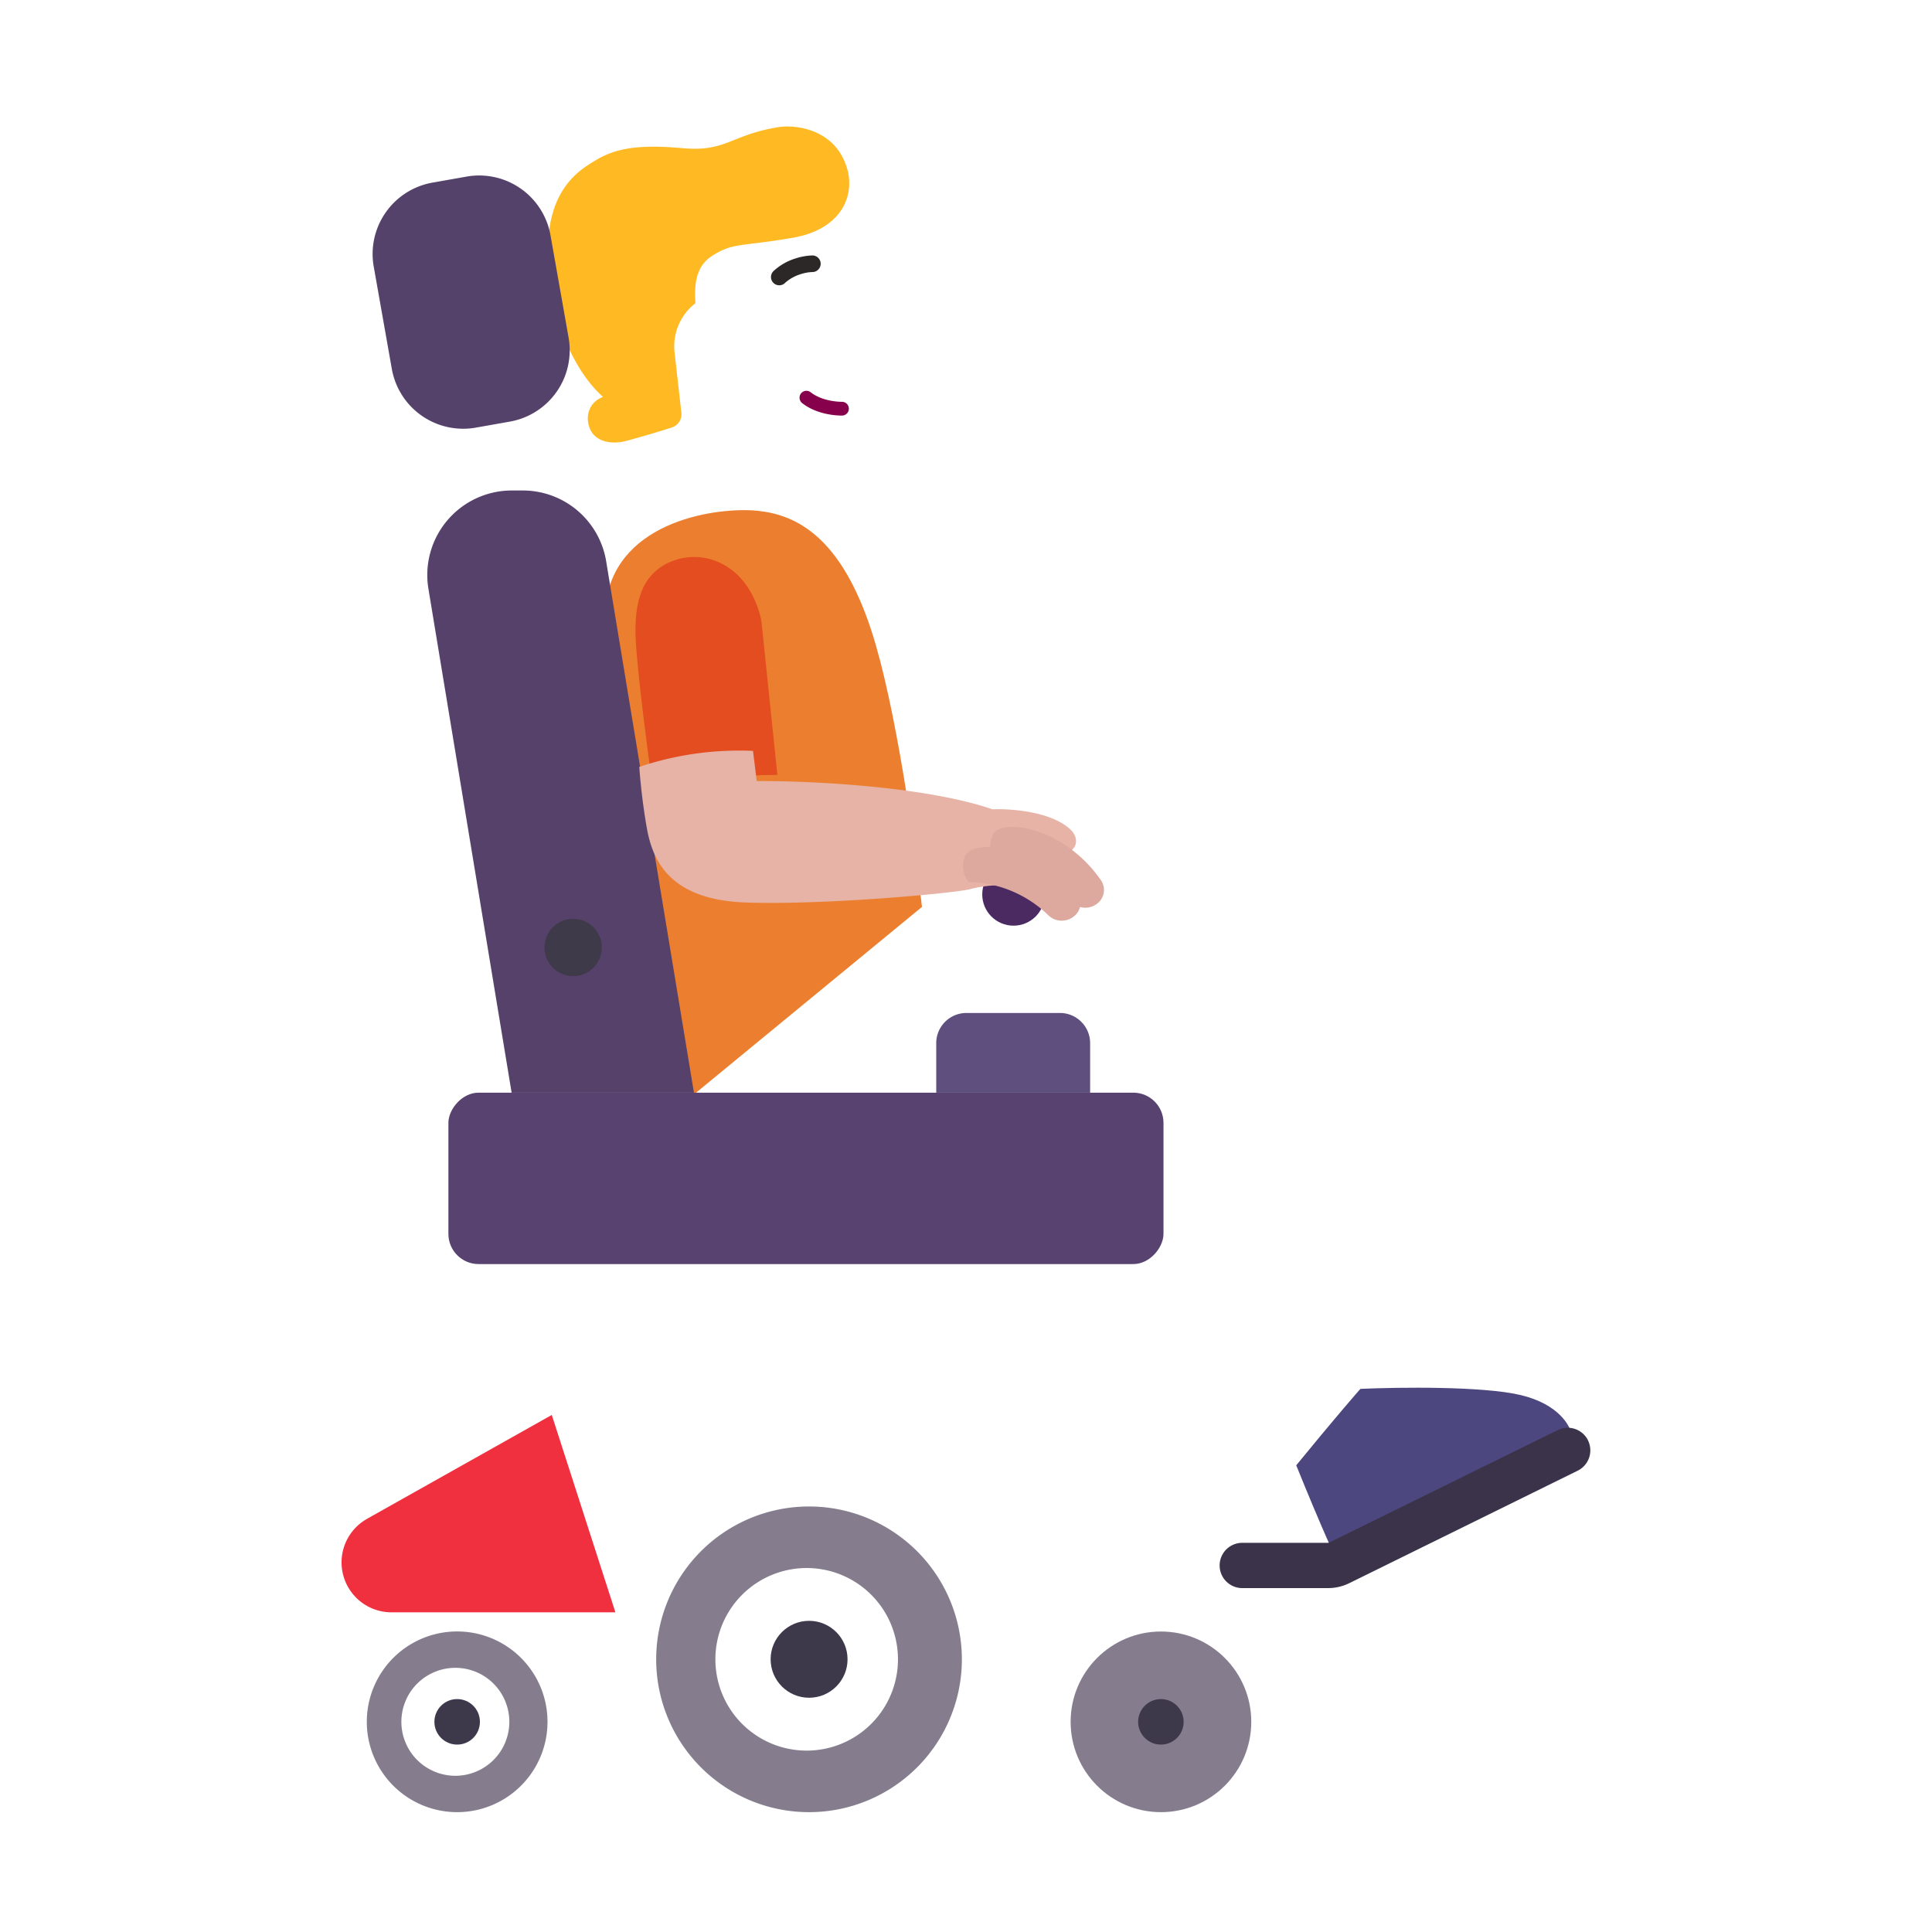 <svg xmlns="http://www.w3.org/2000/svg" width="3em" height="3em" viewBox="0 0 32 32"><g fill="none"><path fill="url(#)" d="M0 0h1.914v2.752H0z" transform="matrix(-1 0 0 1 12.877 6.959)"/><path fill="url(#)" d="M0 0h1.914v2.752H0z" transform="matrix(-1 0 0 1 12.877 6.959)"/><path fill="url(#)" d="M0 0h1.914v2.752H0z" transform="matrix(-1 0 0 1 12.877 6.959)"/><path fill="#EC7F2F" d="m15.27 15.022l-3.792 3.118l-1.44-8.172c.196-1.362 1.875-1.576 2.518-1.507c.642.068 1.37.437 1.875 1.978c.405 1.234.728 3.57.84 4.583"/><path fill="url(#)" d="m15.27 15.022l-3.792 3.118l-1.44-8.172c.196-1.362 1.875-1.576 2.518-1.507c.642.068 1.37.437 1.875 1.978c.405 1.234.728 3.57.84 4.583"/><path fill="url(#)" d="m15.27 15.022l-3.792 3.118l-1.44-8.172c.196-1.362 1.875-1.576 2.518-1.507c.642.068 1.37.437 1.875 1.978c.405 1.234.728 3.57.84 4.583"/><g filter="url(#)"><path fill="url(#)" d="m19.15 15.527l-3.914-.48l-4.53 3.426h8.582s1.636 4.634 2.75 7.144c1.096-.411 4-1.833 4-1.833c-.02-.163-.218-.526-.849-.677c-.63-.15-2.033-.131-2.655-.103c-.117-.825-.439-2.956-.788-4.882s-1.876-2.532-2.595-2.595"/><path fill="url(#)" d="m19.15 15.527l-3.914-.48l-4.53 3.426h8.582s1.636 4.634 2.75 7.144c1.096-.411 4-1.833 4-1.833c-.02-.163-.218-.526-.849-.677c-.63-.15-2.033-.131-2.655-.103c-.117-.825-.439-2.956-.788-4.882s-1.876-2.532-2.595-2.595"/><path fill="url(#)" d="m19.15 15.527l-3.914-.48l-4.53 3.426h8.582s1.636 4.634 2.75 7.144c1.096-.411 4-1.833 4-1.833c-.02-.163-.218-.526-.849-.677c-.63-.15-2.033-.131-2.655-.103c-.117-.825-.439-2.956-.788-4.882s-1.876-2.532-2.595-2.595"/><path fill="url(#)" d="m19.15 15.527l-3.914-.48l-4.53 3.426h8.582s1.636 4.634 2.75 7.144c1.096-.411 4-1.833 4-1.833c-.02-.163-.218-.526-.849-.677c-.63-.15-2.033-.131-2.655-.103c-.117-.825-.439-2.956-.788-4.882s-1.876-2.532-2.595-2.595"/></g><path fill="#4C477E" d="M21.47 24.271c.196.485.388.943.567 1.346c1.097-.411 4-1.833 4-1.833c-.02-.163-.217-.526-.848-.677c-.63-.15-2.033-.131-2.655-.103c0-.006-.48.55-1.065 1.267"/><path fill="url(#)" d="M21.47 24.271c.196.485.388.943.567 1.346c1.097-.411 4-1.833 4-1.833c-.02-.163-.217-.526-.848-.677c-.63-.15-2.033-.131-2.655-.103c0-.006-.48.55-1.065 1.267"/><path fill="url(#)" d="M21.47 24.271c.196.485.388.943.567 1.346c1.097-.411 4-1.833 4-1.833c-.02-.163-.217-.526-.848-.677c-.63-.15-2.033-.131-2.655-.103c0-.006-.48.55-1.065 1.267"/><path fill="url(#)" d="M21.47 24.271c.196.485.388.943.567 1.346c1.097-.411 4-1.833 4-1.833c-.02-.163-.217-.526-.848-.677c-.63-.15-2.033-.131-2.655-.103c0-.006-.48.55-1.065 1.267"/><path fill="url(#)" d="M0 0h.578v1.285H0z" transform="matrix(-1 0 0 1 17.076 15.124)"/><path fill="url(#)" d="M0 0h.471v1.492H0z" transform="matrix(-1 0 0 1 7.813 26.315)"/><path fill="url(#)" d="M0 0h.471v1.492H0z" transform="matrix(-1 0 0 1 19.464 26.315)"/><g filter="url(#)"><path fill="#3B3349" fill-rule="evenodd" d="M26.303 23.857a.375.375 0 0 0-.502-.17l-3.788 1.864l-.01.003h-1.427a.375.375 0 0 0 0 .75h1.426a.8.8 0 0 0 .343-.08l3.787-1.865a.375.375 0 0 0 .17-.502" clip-rule="evenodd"/><path fill="url(#)" fill-rule="evenodd" d="M26.303 23.857a.375.375 0 0 0-.502-.17l-3.788 1.864l-.01.003h-1.427a.375.375 0 0 0 0 .75h1.426a.8.8 0 0 0 .343-.08l3.787-1.865a.375.375 0 0 0 .17-.502" clip-rule="evenodd"/></g><g filter="url(#)"><path stroke="url(#)" stroke-linecap="round" stroke-width=".15" d="m25.842 24.023l-3.89 1.906h-1.227"/></g><circle cx=".794" cy=".794" r=".794" fill="url(#)" transform="matrix(-1 0 0 1 17.582 15.915)"/><circle cx=".794" cy=".794" r=".794" fill="url(#)" transform="matrix(-1 0 0 1 17.582 15.915)"/><circle cx=".794" cy=".794" r=".794" fill="url(#)" transform="matrix(-1 0 0 1 17.582 15.915)"/><circle cx=".518" cy=".518" r=".518" fill="#4A2A60" transform="matrix(-1 0 0 1 17.305 14.296)"/><circle cx=".518" cy=".518" r=".518" fill="url(#)" transform="matrix(-1 0 0 1 17.305 14.296)"/><circle cx=".518" cy=".518" r=".518" fill="url(#)" transform="matrix(-1 0 0 1 17.305 14.296)"/><g filter="url(#)"><path fill="url(#)" d="m20.72 25.156l-3.058-1.72l-.961 3.269h3.62a.827.827 0 0 0 .4-1.549"/><path fill="url(#)" d="m20.72 25.156l-3.058-1.72l-.961 3.269h3.62a.827.827 0 0 0 .4-1.549"/><path fill="url(#)" d="m20.72 25.156l-3.058-1.72l-.961 3.269h3.62a.827.827 0 0 0 .4-1.549"/></g><g filter="url(#)"><path fill="#F0303E" d="m6.08 25.156l3.059-1.72l1.054 3.269H6.48a.827.827 0 0 1-.399-1.549"/><path fill="url(#)" d="m6.08 25.156l3.059-1.72l1.054 3.269H6.48a.827.827 0 0 1-.399-1.549"/></g><path fill="#5E4F7F" d="M18.056 17.278a.5.5 0 0 0-.5-.5h-1.549a.5.5 0 0 0-.5.5v.82h2.549z"/><path fill="url(#)" d="M18.056 17.278a.5.5 0 0 0-.5-.5h-1.549a.5.5 0 0 0-.5.5v.82h2.549z"/><path fill="url(#)" d="M18.056 17.278a.5.5 0 0 0-.5-.5h-1.549a.5.5 0 0 0-.5.5v.82h2.549z"/><path fill="url(#)" d="M18.056 17.278a.5.5 0 0 0-.5-.5h-1.549a.5.5 0 0 0-.5.5v.82h2.549z"/><path fill="url(#)" d="M18.056 17.278a.5.5 0 0 0-.5-.5h-1.549a.5.5 0 0 0-.5.5v.82h2.549z"/><path fill="url(#)" d="M18.056 17.278a.5.5 0 0 0-.5-.5h-1.549a.5.5 0 0 0-.5.5v.82h2.549z"/><rect width=".619" height="2.008" fill="url(#)" rx=".31" transform="scale(-1 1)rotate(9.205 -45.303 -48.78)"/><rect width=".619" height="2.008" fill="url(#)" rx=".31" transform="scale(-1 1)rotate(9.205 -45.303 -48.78)"/><path fill="url(#)" d="M0 0h4.836v1.273H0z" transform="matrix(-1 0 0 1 15.818 20.749)"/><path fill="url(#)" d="M0 0h4.836v1.273H0z" transform="matrix(-1 0 0 1 15.818 20.749)"/><g filter="url(#)"><path fill="#55416A" d="M10.04 9.296a1.4 1.4 0 0 0-1.382-1.172h-.182a1.4 1.4 0 0 0-1.38 1.628l1.378 8.346h3.02z"/><path fill="url(#)" d="M10.04 9.296a1.4 1.4 0 0 0-1.382-1.172h-.182a1.4 1.4 0 0 0-1.38 1.628l1.378 8.346h3.02z"/><path fill="url(#)" d="M10.04 9.296a1.4 1.4 0 0 0-1.382-1.172h-.182a1.4 1.4 0 0 0-1.38 1.628l1.378 8.346h3.02z"/></g><path fill="url(#)" d="M10.04 9.296a1.4 1.4 0 0 0-1.382-1.172h-.182a1.4 1.4 0 0 0-1.38 1.628l1.378 8.346h3.02z"/><g filter="url(#)"><rect width="11.844" height="2.839" fill="#58426F" rx=".5" transform="matrix(-1 0 0 1 19.271 18.098)"/><rect width="11.844" height="2.839" fill="url(#)" rx=".5" transform="matrix(-1 0 0 1 19.271 18.098)"/><rect width="11.844" height="2.839" fill="url(#)" rx=".5" transform="matrix(-1 0 0 1 19.271 18.098)"/></g><rect width="11.844" height="2.839" fill="url(#)" rx=".5" transform="matrix(-1 0 0 1 19.271 18.098)"/><g filter="url(#)"><path fill="url(#)" d="M14.935 15.514a.7.7 0 0 0-.7-.7h-6.3l.274 1.671h6.026a.7.7 0 0 0 .7-.7z"/></g><path fill="url(#)" d="M14.935 15.514a.7.7 0 0 0-.7-.7h-6.3l.274 1.671h6.026a.7.7 0 0 0 .7-.7z"/><circle cx=".475" cy=".475" r=".475" fill="#3E3A4A" transform="matrix(-1 0 0 1 9.968 15.218)"/><g filter="url(#)"><circle cx="1.496" cy="1.496" r="1.496" fill="#857D8E" transform="matrix(-1 0 0 1 20.725 27.023)"/></g><circle cx="1.496" cy="1.496" r="1.496" fill="url(#)" transform="matrix(-1 0 0 1 20.725 27.023)"/><circle cx=".894" cy=".894" r=".894" fill="url(#)" transform="matrix(-1 0 0 1 20.122 27.625)"/><circle cx=".894" cy=".894" r=".894" fill="url(#)" transform="matrix(-1 0 0 1 8.466 27.625)"/><g filter="url(#)"><path fill="#857D8E" fill-rule="evenodd" d="M7.572 30.015a1.496 1.496 0 1 1 0-2.993a1.496 1.496 0 0 1 0 2.993m0-.603a.894.894 0 1 1 0-1.787a.894.894 0 0 1 0 1.787" clip-rule="evenodd"/></g><path fill="url(#)" fill-rule="evenodd" d="M7.572 30.015a1.496 1.496 0 1 1 0-2.993a1.496 1.496 0 0 1 0 2.993m0-.603a.894.894 0 1 1 0-1.787a.894.894 0 0 1 0 1.787" clip-rule="evenodd"/><g filter="url(#)"><circle cx=".377" cy=".377" r=".377" fill="#3E384B" transform="matrix(-1 0 0 1 19.605 28.142)"/></g><g filter="url(#)"><circle cx=".377" cy=".377" r=".377" fill="#3E384B" transform="matrix(-1 0 0 1 7.949 28.142)"/></g><g filter="url(#)"><path fill="url(#)" d="m17.514 26.654l.425-3.4a1.2 1.2 0 0 0-1.191-1.349h-6.672a1.2 1.2 0 0 0-1.191 1.343l.406 3.4a1 1 0 0 0 .993.882h6.237a1 1 0 0 0 .992-.876"/></g><path fill="url(#)" d="m17.514 26.654l.425-3.4a1.2 1.2 0 0 0-1.191-1.349h-6.672a1.2 1.2 0 0 0-1.191 1.343l.406 3.4a1 1 0 0 0 .993.882h6.237a1 1 0 0 0 .992-.876"/><path fill="url(#)" d="m17.514 26.654l.425-3.4a1.2 1.2 0 0 0-1.191-1.349h-6.672a1.2 1.2 0 0 0-1.191 1.343l.406 3.4a1 1 0 0 0 .993.882h6.237a1 1 0 0 0 .992-.876"/><circle cx="1.512" cy="1.512" r="1.512" fill="url(#)" transform="matrix(-1 0 0 1 14.913 25.971)"/><g filter="url(#)"><path fill="#857D8E" fill-rule="evenodd" d="M13.4 30.015a2.531 2.531 0 1 1 0-5.063a2.531 2.531 0 0 1 0 5.063m0-1.02a1.512 1.512 0 1 1 0-3.023a1.512 1.512 0 0 1 0 3.023" clip-rule="evenodd"/></g><g filter="url(#)"><path stroke="url(#)" stroke-width=".3" d="M13.3 29.412a2.029 2.029 0 1 1 0-4.058a2.029 2.029 0 0 1 0 4.058Z" clip-rule="evenodd"/></g><g filter="url(#)"><path stroke="url(#)" stroke-width=".15" d="M7.5 29.612a1.146 1.146 0 1 1 0-2.292a1.146 1.146 0 0 1 0 2.292Z" clip-rule="evenodd"/></g><g filter="url(#)"><path fill="#E44D1F" d="m12.614 10.31l.262 2.525c-.687 0-1.69.102-2.07.172c-.074-.522-.232-1.725-.274-2.355c-.05-.788.17-1.098.424-1.268c.155-.103.596-.3 1.084 0c.39.24.545.717.574.925"/></g><g filter="url(#)"><path stroke="url(#)" stroke-width=".15" d="M19.229 29.612a1.146 1.146 0 1 1 0-2.292a1.146 1.146 0 0 1 0 2.292Z" clip-rule="evenodd"/></g><g filter="url(#)"><circle cx=".637" cy=".637" r=".637" fill="#3E384B" transform="matrix(-1 0 0 1 14.038 26.846)"/></g><g filter="url(#)"><path fill="#E6B3A6" d="m12.534 12.937l-.062-.5a5.2 5.2 0 0 0-1.883.265c.01.164.05.597.125 1.016c.094.523.367 1.184 1.633 1.23c1.265.047 3.468-.152 3.726-.222a2 2 0 0 1 .532-.063l.968-.555c.195.07.375-.187.133-.39c-.325-.281-.98-.326-1.266-.313c-1.125-.387-3.073-.474-3.906-.468"/><path fill="url(#)" d="m12.534 12.937l-.062-.5a5.2 5.2 0 0 0-1.883.265c.01.164.05.597.125 1.016c.094.523.367 1.184 1.633 1.23c1.265.047 3.468-.152 3.726-.222a2 2 0 0 1 .532-.063l.968-.555c.195.07.375-.187.133-.39c-.325-.281-.98-.326-1.266-.313c-1.125-.387-3.073-.474-3.906-.468"/></g><g filter="url(#)"><path fill="#DDA89D" d="M18.239 14.585c-.367-.533-.853-.754-1.057-.812c-.215-.083-.641-.137-.735.051a.43.43 0 0 0 .023.422c.643.083 1.02.403 1.261.675a.32.32 0 0 0 .44.047a.284.284 0 0 0 .068-.383"/></g><g filter="url(#)"><path fill="#DDA89D" d="M17.836 14.776c-.417-.495-.921-.668-1.13-.707c-.223-.062-.651-.075-.726.121a.43.43 0 0 0 .062.418a1.95 1.95 0 0 1 1.32.55a.32.32 0 0 0 .442.005a.284.284 0 0 0 .032-.387"/></g><path fill="url(#)" d="M14.511 5.508a.9.9 0 0 1-.28-.389l-.164.019l.115 1.022c.21.102.486.051.548-.144c.053-.168-.022-.361-.219-.508"/><path fill="url(#)" d="M14.511 5.508a.9.9 0 0 1-.28-.389l-.164.019l.115 1.022c.21.102.486.051.548-.144c.053-.168-.022-.361-.219-.508"/><g filter="url(#)"><path fill="url(#)" d="M14.21 4.655c-.118-.724-.393-1.049-.516-1.139l-3.392.383l.267 2.881c1.005 1.84 3.418 1.652 3.699.914s.077-2.2-.059-3.039"/><path fill="url(#)" d="M14.21 4.655c-.118-.724-.393-1.049-.516-1.139l-3.392.383l.267 2.881c1.005 1.84 3.418 1.652 3.699.914s.077-2.2-.059-3.039"/><path fill="url(#)" d="M14.21 4.655c-.118-.724-.393-1.049-.516-1.139l-3.392.383l.267 2.881c1.005 1.84 3.418 1.652 3.699.914s.077-2.2-.059-3.039"/><path fill="url(#)" d="M14.21 4.655c-.118-.724-.393-1.049-.516-1.139l-3.392.383l.267 2.881c1.005 1.84 3.418 1.652 3.699.914s.077-2.2-.059-3.039"/></g><g filter="url(#)"><path fill="#FFBA23" d="M13.914 2.532c-.266-.418-.786-.467-1.037-.424c-.776.13-.852.412-1.575.346c-.764-.07-1.127.016-1.43.197l-.006.004c-.299.178-.917.548-.767 1.881c.138 1.228.65 1.828.887 2.036l-.04.02c-.201.099-.263.333-.163.535c.085.172.324.25.605.172c.322-.088.557-.16.741-.219a.23.23 0 0 0 .157-.242l-.114-1.011a.9.9 0 0 1 .347-.805c-.035-.442.077-.66.285-.79c.345-.218.468-.144 1.333-.295c.917-.16 1.109-.881.777-1.405"/><path fill="url(#)" d="M13.914 2.532c-.266-.418-.786-.467-1.037-.424c-.776.13-.852.412-1.575.346c-.764-.07-1.127.016-1.43.197l-.006.004c-.299.178-.917.548-.767 1.881c.138 1.228.65 1.828.887 2.036l-.04.02c-.201.099-.263.333-.163.535c.085.172.324.25.605.172c.322-.088.557-.16.741-.219a.23.23 0 0 0 .157-.242l-.114-1.011a.9.9 0 0 1 .347-.805c-.035-.442.077-.66.285-.79c.345-.218.468-.144 1.333-.295c.917-.16 1.109-.881.777-1.405"/><path fill="url(#)" d="M13.914 2.532c-.266-.418-.786-.467-1.037-.424c-.776.13-.852.412-1.575.346c-.764-.07-1.127.016-1.43.197l-.006.004c-.299.178-.917.548-.767 1.881c.138 1.228.65 1.828.887 2.036l-.04.02c-.201.099-.263.333-.163.535c.085.172.324.25.605.172c.322-.088.557-.16.741-.219a.23.23 0 0 0 .157-.242l-.114-1.011a.9.9 0 0 1 .347-.805c-.035-.442.077-.66.285-.79c.345-.218.468-.144 1.333-.295c.917-.16 1.109-.881.777-1.405"/><path fill="url(#)" d="M13.914 2.532c-.266-.418-.786-.467-1.037-.424c-.776.13-.852.412-1.575.346c-.764-.07-1.127.016-1.43.197l-.006.004c-.299.178-.917.548-.767 1.881c.138 1.228.65 1.828.887 2.036l-.04.02c-.201.099-.263.333-.163.535c.085.172.324.25.605.172c.322-.088.557-.16.741-.219a.23.23 0 0 0 .157-.242l-.114-1.011a.9.9 0 0 1 .347-.805c-.035-.442.077-.66.285-.79c.345-.218.468-.144 1.333-.295c.917-.16 1.109-.881.777-1.405"/><path fill="url(#)" d="M13.914 2.532c-.266-.418-.786-.467-1.037-.424c-.776.13-.852.412-1.575.346c-.764-.07-1.127.016-1.43.197l-.006.004c-.299.178-.917.548-.767 1.881c.138 1.228.65 1.828.887 2.036l-.04.02c-.201.099-.263.333-.163.535c.085.172.324.25.605.172c.322-.088.557-.16.741-.219a.23.23 0 0 0 .157-.242l-.114-1.011a.9.9 0 0 1 .347-.805c-.035-.442.077-.66.285-.79c.345-.218.468-.144 1.333-.295c.917-.16 1.109-.881.777-1.405"/><path fill="url(#)" d="M13.914 2.532c-.266-.418-.786-.467-1.037-.424c-.776.13-.852.412-1.575.346c-.764-.07-1.127.016-1.43.197l-.006.004c-.299.178-.917.548-.767 1.881c.138 1.228.65 1.828.887 2.036l-.04.02c-.201.099-.263.333-.163.535c.085.172.324.25.605.172c.322-.088.557-.16.741-.219a.23.23 0 0 0 .157-.242l-.114-1.011a.9.9 0 0 1 .347-.805c-.035-.442.077-.66.285-.79c.345-.218.468-.144 1.333-.295c.917-.16 1.109-.881.777-1.405"/></g><g filter="url(#)"><path fill="url(#)" d="M13.914 2.532c-.266-.418-.786-.467-1.037-.424c-.776.13-.852.412-1.575.346c-.764-.07-1.127.016-1.43.197l-.006.004c-.299.178-.917.548-.767 1.881c.138 1.228.65 1.828.887 2.036l-.04.02c-.201.099-.263.333-.163.535c.085.172.324.25.605.172c.322-.088.557-.16.741-.219a.23.23 0 0 0 .157-.242l-.114-1.011a.9.9 0 0 1 .347-.805c-.035-.442.077-.66.285-.79c.345-.218.468-.144 1.333-.295c.917-.16 1.109-.881.777-1.405"/><path fill="url(#)" d="M13.914 2.532c-.266-.418-.786-.467-1.037-.424c-.776.13-.852.412-1.575.346c-.764-.07-1.127.016-1.43.197l-.006.004c-.299.178-.917.548-.767 1.881c.138 1.228.65 1.828.887 2.036l-.04.02c-.201.099-.263.333-.163.535c.085.172.324.25.605.172c.322-.088.557-.16.741-.219a.23.23 0 0 0 .157-.242l-.114-1.011a.9.9 0 0 1 .347-.805c-.035-.442.077-.66.285-.79c.345-.218.468-.144 1.333-.295c.917-.16 1.109-.881.777-1.405"/><path fill="url(#)" d="M13.914 2.532c-.266-.418-.786-.467-1.037-.424c-.776.13-.852.412-1.575.346c-.764-.07-1.127.016-1.43.197l-.006.004c-.299.178-.917.548-.767 1.881c.138 1.228.65 1.828.887 2.036l-.04.02c-.201.099-.263.333-.163.535c.085.172.324.25.605.172c.322-.088.557-.16.741-.219a.23.23 0 0 0 .157-.242l-.114-1.011a.9.9 0 0 1 .347-.805c-.035-.442.077-.66.285-.79c.345-.218.468-.144 1.333-.295c.917-.16 1.109-.881.777-1.405"/></g><g filter="url(#)"><path fill="url(#)" d="M13.914 2.532c-.266-.418-.786-.467-1.037-.424c-.776.13-.852.412-1.575.346c-.764-.07-1.127.016-1.43.197l-.006.004c-.299.178-.917.548-.767 1.881c.138 1.228.65 1.828.887 2.036l-.04.02c-.201.099-.263.333-.163.535c.085.172.324.25.605.172c.322-.088.557-.16.741-.219a.23.23 0 0 0 .157-.242l-.114-1.011a.9.9 0 0 1 .347-.805c-.035-.442.077-.66.285-.79c.345-.218.468-.144 1.333-.295c.917-.16 1.109-.881.777-1.405"/><path fill="url(#)" d="M13.914 2.532c-.266-.418-.786-.467-1.037-.424c-.776.13-.852.412-1.575.346c-.764-.07-1.127.016-1.43.197l-.006.004c-.299.178-.917.548-.767 1.881c.138 1.228.65 1.828.887 2.036l-.04.02c-.201.099-.263.333-.163.535c.085.172.324.25.605.172c.322-.088.557-.16.741-.219a.23.23 0 0 0 .157-.242l-.114-1.011a.9.9 0 0 1 .347-.805c-.035-.442.077-.66.285-.79c.345-.218.468-.144 1.333-.295c.917-.16 1.109-.881.777-1.405"/><path fill="url(#)" d="M13.914 2.532c-.266-.418-.786-.467-1.037-.424c-.776.13-.852.412-1.575.346c-.764-.07-1.127.016-1.43.197l-.006.004c-.299.178-.917.548-.767 1.881c.138 1.228.65 1.828.887 2.036l-.04.02c-.201.099-.263.333-.163.535c.085.172.324.25.605.172c.322-.088.557-.16.741-.219a.23.23 0 0 0 .157-.242l-.114-1.011a.9.9 0 0 1 .347-.805c-.035-.442.077-.66.285-.79c.345-.218.468-.144 1.333-.295c.917-.16 1.109-.881.777-1.405"/><path fill="url(#)" d="M13.914 2.532c-.266-.418-.786-.467-1.037-.424c-.776.13-.852.412-1.575.346c-.764-.07-1.127.016-1.43.197l-.006.004c-.299.178-.917.548-.767 1.881c.138 1.228.65 1.828.887 2.036l-.04.02c-.201.099-.263.333-.163.535c.085.172.324.25.605.172c.322-.088.557-.16.741-.219a.23.23 0 0 0 .157-.242l-.114-1.011a.9.9 0 0 1 .347-.805c-.035-.442.077-.66.285-.79c.345-.218.468-.144 1.333-.295c.917-.16 1.109-.881.777-1.405"/></g><path fill="url(#)" d="m11.924 6.251l-.329-1.288a.665.665 0 0 0 .329 1.288"/><path fill="url(#)" d="m11.924 6.251l-.329-1.288a.665.665 0 0 0 .329 1.288"/><path fill="url(#)" d="m11.924 6.251l-.329-1.288a.665.665 0 0 0 .329 1.288"/><path fill="#86004C" fill-rule="evenodd" d="M13.267 6.517a.114.114 0 0 0 .02.16c.24.188.559.207.66.206a.114.114 0 0 0-.003-.228c-.086 0-.34-.019-.517-.158a.114.114 0 0 0-.16.02" clip-rule="evenodd"/><g filter="url(#)"><path fill="#2C2828" fill-rule="evenodd" d="M13.259 4.542a.7.7 0 0 1 .195-.036a.137.137 0 0 0 .003-.275a1 1 0 0 0-.282.05a.94.94 0 0 0-.353.2a.137.137 0 1 0 .186.2a.7.7 0 0 1 .25-.139" clip-rule="evenodd"/></g><path fill="#fff" d="m13.83 5.429l-.898.1c-.04-.355.128-.666.377-.694c.248-.028.481.238.521.594"/><path fill="url(#)" d="M13.28 5.49v-.004c-.032-.29.066-.54.22-.558c.153-.017.304.205.337.495v.004z"/><path fill="url(#)" d="m13.458 5.47l-.011-.065c-.019-.169.037-.313.125-.323s.175.118.194.287l.004.066z"/><ellipse cx=".059" cy=".08" fill="url(#)" rx=".059" ry=".08" transform="scale(-1 1)rotate(31.039 -15.875 -22.055)"/><path fill="#55426A" d="M9.118 3.897a1.2 1.2 0 0 0-1.391-.972l-.565.1a1.2 1.2 0 0 0-.972 1.39l.3 1.696a1.2 1.2 0 0 0 1.39.972l.566-.1a1.2 1.2 0 0 0 .972-1.39z"/><path fill="url(#)" d="M9.118 3.897a1.2 1.2 0 0 0-1.391-.972l-.565.1a1.2 1.2 0 0 0-.972 1.39l.3 1.696a1.2 1.2 0 0 0 1.39.972l.566-.1a1.2 1.2 0 0 0 .972-1.39z"/><path fill="url(#)" d="M9.118 3.897a1.2 1.2 0 0 0-1.391-.972l-.565.1a1.2 1.2 0 0 0-.972 1.39l.3 1.696a1.2 1.2 0 0 0 1.39.972l.566-.1a1.2 1.2 0 0 0 .972-1.39z"/><path fill="url(#)" d="M9.118 3.897a1.2 1.2 0 0 0-1.391-.972l-.565.1a1.2 1.2 0 0 0-.972 1.39l.3 1.696a1.2 1.2 0 0 0 1.39.972l.566-.1a1.2 1.2 0 0 0 .972-1.39z"/><path fill="url(#)" d="M9.118 3.897a1.2 1.2 0 0 0-1.391-.972l-.565.1a1.2 1.2 0 0 0-.972 1.39l.3 1.696a1.2 1.2 0 0 0 1.39.972l.566-.1a1.2 1.2 0 0 0 .972-1.39z"/><path fill="url(#)" d="M9.118 3.897a1.2 1.2 0 0 0-1.391-.972l-.565.1a1.2 1.2 0 0 0-.972 1.39l.3 1.696a1.2 1.2 0 0 0 1.39.972l.566-.1a1.2 1.2 0 0 0 .972-1.39z"/><g filter="url(#)"><path fill="url(#)" d="m21.29 17.983l1.031 5.078l-.344.329l-1.718-5.875h-2V15.92l1.281.156c1.125.125 1.636 1.323 1.75 1.906"/></g><path fill="url(#)" d="m12.334 10.071l.263 2.526c-.688 0-1.692.101-2.07.172c-.074-.522-.233-1.725-.274-2.355c-.052-.788.17-1.099.424-1.268c.154-.103.595-.3 1.083 0c.39.24.545.717.574.925"/><path fill="url(#)" d="m12.334 10.071l.263 2.526c-.688 0-1.692.101-2.07.172c-.074-.522-.233-1.725-.274-2.355c-.052-.788.17-1.099.424-1.268c.154-.103.595-.3 1.083 0c.39.24.545.717.574.925"/><defs><radialGradient id="" cx="0" cy="0" r="1" gradientTransform="rotate(11.961 -9.414 1.41)scale(1.733 6.214)" gradientUnits="userSpaceOnUse"><stop offset=".194" stop-color="#E19D8A"/><stop offset="1" stop-color="#F5C1AB"/></radialGradient><radialGradient id="" cx="0" cy="0" r="1" gradientTransform="matrix(-.377 .923 -.704 -.288 2.032 .524)" gradientUnits="userSpaceOnUse"><stop stop-color="#D49C8A"/><stop offset="1" stop-color="#D49C8A" stop-opacity="0"/></radialGradient><radialGradient id="" cx="0" cy="0" r="1" gradientTransform="matrix(-4.625 4.75 -5.309 -5.17 15.915 9.483)" gradientUnits="userSpaceOnUse"><stop offset=".367" stop-color="#E75C22" stop-opacity="0"/><stop offset="1" stop-color="#E75C22"/></radialGradient><radialGradient id="" cx="0" cy="0" r="1" gradientTransform="matrix(2.125 -1 2.952 6.272 19.852 21.796)" gradientUnits="userSpaceOnUse"><stop stop-color="#816D8D"/><stop offset="1" stop-color="#816D8D" stop-opacity="0"/></radialGradient><radialGradient id="" cx="0" cy="0" r="1" gradientTransform="matrix(0 -1.406 6.438 0 13.352 18.077)" gradientUnits="userSpaceOnUse"><stop stop-color="#5C5166"/><stop offset="1" stop-color="#5C5166" stop-opacity="0"/></radialGradient><radialGradient id="" cx="0" cy="0" r="1" gradientTransform="matrix(-1.531 .313 -1.319 -6.463 22.634 19.671)" gradientUnits="userSpaceOnUse"><stop stop-color="#9D969D"/><stop stop-color="#9D969D"/><stop offset="1" stop-color="#9D969D" stop-opacity="0"/></radialGradient><radialGradient id="" cx="0" cy="0" r="1" gradientTransform="matrix(.119 -1.824 6.038 .395 23.634 24.796)" gradientUnits="userSpaceOnUse"><stop offset=".584" stop-color="#3E3E6C" stop-opacity="0"/><stop offset="1" stop-color="#3E3E6C"/></radialGradient><radialGradient id="" cx="0" cy="0" r="1" gradientTransform="matrix(-1.641 -.016 .006 -.605 25.93 23.718)" gradientUnits="userSpaceOnUse"><stop stop-color="#565476"/><stop offset="1" stop-color="#565476" stop-opacity="0"/></radialGradient><radialGradient id="" cx="0" cy="0" r="1" gradientTransform="rotate(179.119 13.13 12.078)scale(1.016 2.266)" gradientUnits="userSpaceOnUse"><stop stop-color="#535154"/><stop offset="1" stop-color="#535154" stop-opacity="0"/></radialGradient><radialGradient id="" cx="0" cy="0" r="1" gradientTransform="matrix(-.801 -.54 .535 -.794 1.17 .793)" gradientUnits="userSpaceOnUse"><stop stop-color="#B11943"/><stop offset="1" stop-color="#B52F5E"/></radialGradient><radialGradient id="" cx="0" cy="0" r="1" gradientTransform="matrix(.273 -.336 .304 .248 1.076 .498)" gradientUnits="userSpaceOnUse"><stop offset=".133" stop-color="#C54169"/><stop offset="1" stop-color="#C54169" stop-opacity="0"/></radialGradient><radialGradient id="" cx="0" cy="0" r="1" gradientTransform="matrix(.19 -.815 .575 .134 0 .944)" gradientUnits="userSpaceOnUse"><stop stop-color="#AB556A"/><stop offset="1" stop-color="#AB556A" stop-opacity="0"/></radialGradient><radialGradient id="" cx="0" cy="0" r="1" gradientTransform="rotate(65.376 -.034 .67)scale(.413)" gradientUnits="userSpaceOnUse"><stop offset=".179" stop-color="#5A4A71"/><stop offset="1" stop-color="#5A4A71" stop-opacity="0"/></radialGradient><radialGradient id="" cx="0" cy="0" r="1" gradientTransform="matrix(.414 -.125 .143 .472 .05 .79)" gradientUnits="userSpaceOnUse"><stop stop-color="#5E4E70"/><stop offset="1" stop-color="#5E4E70" stop-opacity="0"/></radialGradient><radialGradient id="" cx="0" cy="0" r="1" gradientTransform="rotate(-158.199 13.01 10.952)scale(.757 .971)" gradientUnits="userSpaceOnUse"><stop stop-color="#CC3437"/><stop offset="1" stop-color="#CC3437" stop-opacity="0"/></radialGradient><radialGradient id="" cx="0" cy="0" r="1" gradientTransform="rotate(-90.544 1.095 .493)scale(1.193 .677)" gradientUnits="userSpaceOnUse"><stop stop-color="#404047"/><stop offset="1" stop-color="#404047" stop-opacity="0"/></radialGradient><radialGradient id="" cx="0" cy="0" r="1" gradientTransform="matrix(0 1.164 -2.98 0 2.418 .11)" gradientUnits="userSpaceOnUse"><stop offset=".161" stop-color="#9C1A55"/><stop offset="1" stop-color="#BB3143"/></radialGradient><radialGradient id="" cx="0" cy="0" r="1" gradientTransform="matrix(0 1.363 -3.725 0 2.418 .637)" gradientUnits="userSpaceOnUse"><stop offset=".358" stop-color="#832538" stop-opacity="0"/><stop offset=".771" stop-color="#832538"/></radialGradient><radialGradient id="" cx="0" cy="0" r="1" gradientTransform="matrix(1.105 .773 -.664 .948 7.216 9.072)" gradientUnits="userSpaceOnUse"><stop stop-color="#675876"/><stop offset="1" stop-color="#675876" stop-opacity="0"/></radialGradient><radialGradient id="" cx="0" cy="0" r="1" gradientTransform="matrix(.014 .773 -2.388 .043 9.853 16.321)" gradientUnits="userSpaceOnUse"><stop offset=".208" stop-color="#422D5A"/><stop offset="1" stop-color="#422D5A" stop-opacity="0"/></radialGradient><radialGradient id="" cx="0" cy="0" r="1" gradientTransform="rotate(-179.274 7.515 7.744)scale(.648 1.338)" gradientUnits="userSpaceOnUse"><stop offset=".032" stop-color="#6C5D7F"/><stop offset="1" stop-color="#6C5D7F" stop-opacity="0"/></radialGradient><radialGradient id="" cx="0" cy="0" r="1" gradientTransform="matrix(1.719 -1.812 1.774 1.682 .89 2.258)" gradientUnits="userSpaceOnUse"><stop offset=".556" stop-color="#776287" stop-opacity="0"/><stop offset="1" stop-color="#71404F"/></radialGradient><radialGradient id="" cx="0" cy="0" r="1" gradientTransform="rotate(-49.87 1.676 -.079)scale(1.462 1.87)" gradientUnits="userSpaceOnUse"><stop offset=".233" stop-color="#C7B9D7"/><stop offset="1" stop-color="#9C83B4"/></radialGradient><radialGradient id="" cx="0" cy="0" r="1" gradientTransform="rotate(-49.87 1.676 -.079)scale(1.462 1.87)" gradientUnits="userSpaceOnUse"><stop offset=".233" stop-color="#C7B9D7"/><stop offset="1" stop-color="#9C83B4"/></radialGradient><radialGradient id="" cx="0" cy="0" r="1" gradientTransform="rotate(-46.762 37.418 6.712)scale(2.874 2.812)" gradientUnits="userSpaceOnUse"><stop offset=".556" stop-color="#776287" stop-opacity="0"/><stop offset="1" stop-color="#71404F"/></radialGradient><radialGradient id="" cx="0" cy="0" r="1" gradientTransform="matrix(.625 3.922 -.812 .129 9.256 22.827)" gradientUnits="userSpaceOnUse"><stop stop-color="#ED516C"/><stop offset="1" stop-color="#E2305A" stop-opacity="0"/></radialGradient><radialGradient id="" cx="0" cy="0" r="1" gradientTransform="matrix(1.594 -1.891 2.42 2.04 1.11 2.121)" gradientUnits="userSpaceOnUse"><stop offset=".233" stop-color="#C7B9D7"/><stop offset="1" stop-color="#9C83B4"/></radialGradient><radialGradient id="" cx="0" cy="0" r="1" gradientTransform="matrix(-.135 1.988 -.871 -.059 10.84 12.517)" gradientUnits="userSpaceOnUse"><stop offset=".238" stop-color="#F8C0B0"/><stop offset="1" stop-color="#F8C0B0" stop-opacity="0"/></radialGradient><radialGradient id="" cx="0" cy="0" r="1" gradientTransform="rotate(145.158 6.488 5.263)scale(.496 .7)" gradientUnits="userSpaceOnUse"><stop offset=".101" stop-color="#FFD4B7"/><stop offset=".684" stop-color="#FFC4A7"/></radialGradient><radialGradient id="" cx="0" cy="0" r="1" gradientTransform="matrix(.079 -.277 .416 .119 14.485 6.206)" gradientUnits="userSpaceOnUse"><stop stop-color="#F0AA89"/><stop offset="1" stop-color="#F0AA89" stop-opacity="0"/></radialGradient><radialGradient id="" cx="0" cy="0" r="1" gradientTransform="matrix(.762 -.129 .157 .929 11.422 5.613)" gradientUnits="userSpaceOnUse"><stop offset=".156" stop-color="#EEB298"/><stop offset="1" stop-color="#EEB298" stop-opacity="0"/></radialGradient><radialGradient id="" cx="0" cy="0" r="1" gradientTransform="matrix(-.531 -4.715 1.832 -.206 14.175 6.394)" gradientUnits="userSpaceOnUse"><stop offset=".219" stop-color="#FFCDB7"/><stop offset="1" stop-color="#FFCDB7" stop-opacity="0"/></radialGradient><radialGradient id="" cx="0" cy="0" r="1" gradientTransform="matrix(.04 .355 -.554 .062 13.305 5.443)" gradientUnits="userSpaceOnUse"><stop offset=".155" stop-color="#FABFA4"/><stop offset="1" stop-color="#FABFA4" stop-opacity="0"/></radialGradient><radialGradient id="" cx="0" cy="0" r="1" gradientTransform="matrix(-1.933 -1.569 2.293 -2.825 11.129 6.966)" gradientUnits="userSpaceOnUse"><stop stop-color="#FFA526"/><stop offset="1" stop-color="#FFA526" stop-opacity="0"/></radialGradient><radialGradient id="" cx="0" cy="0" r="1" gradientTransform="matrix(2.022 .592 -.831 2.839 9.474 3.782)" gradientUnits="userSpaceOnUse"><stop stop-color="#FFD537"/><stop offset="1" stop-color="#FFD537" stop-opacity="0"/></radialGradient><radialGradient id="" cx="0" cy="0" r="1" gradientTransform="matrix(.714 -.296 .138 .332 9.845 6.688)" gradientUnits="userSpaceOnUse"><stop stop-color="#FFD237"/><stop offset="1" stop-color="#FFD237" stop-opacity="0"/></radialGradient><radialGradient id="" cx="0" cy="0" r="1" gradientTransform="matrix(1.667 .114 -.053 .77 10.819 2.38)" gradientUnits="userSpaceOnUse"><stop offset=".174" stop-color="#E4AF34"/><stop offset="1" stop-color="#FFBF27" stop-opacity="0"/></radialGradient><radialGradient id="" cx="0" cy="0" r="1" gradientTransform="rotate(130.389 6.266 4.111)scale(.637 .92)" gradientUnits="userSpaceOnUse"><stop offset=".117" stop-color="#E0A531"/><stop offset="1" stop-color="#E0A531" stop-opacity="0"/></radialGradient><radialGradient id="" cx="0" cy="0" r="1" gradientTransform="rotate(-147.864 6.738 .578)scale(2.858 4.33)" gradientUnits="userSpaceOnUse"><stop offset=".194" stop-color="#FFE2AD"/><stop offset="1" stop-color="#FFEDAE"/></radialGradient><radialGradient id="" cx="0" cy="0" r="1" gradientTransform="rotate(-150.748 7.433 -.316)scale(1.372 2.197)" gradientUnits="userSpaceOnUse"><stop stop-color="#FFEEB8"/><stop offset="1" stop-color="#FFEEB8" stop-opacity="0"/></radialGradient><radialGradient id="" cx="0" cy="0" r="1" gradientTransform="matrix(.498 .081 -.039 .242 9.955 6.582)" gradientUnits="userSpaceOnUse"><stop offset=".197" stop-color="#FFDDA9"/><stop offset="1" stop-color="#FFDDA9" stop-opacity="0"/></radialGradient><radialGradient id="" cx="0" cy="0" r="1" gradientTransform="rotate(-147.864 6.738 .578)scale(2.858 4.33)" gradientUnits="userSpaceOnUse"><stop offset=".194" stop-color="#22191D"/><stop offset="1" stop-color="#342D30"/></radialGradient><radialGradient id="" cx="0" cy="0" r="1" gradientTransform="rotate(-150.748 7.433 -.316)scale(1.372 2.197)" gradientUnits="userSpaceOnUse"><stop stop-color="#564C49"/><stop offset="1" stop-color="#564C49" stop-opacity="0"/></radialGradient><radialGradient id="" cx="0" cy="0" r="1" gradientTransform="matrix(.498 .081 -.039 .242 9.955 6.582)" gradientUnits="userSpaceOnUse"><stop offset=".197" stop-color="#464243"/><stop offset="1" stop-color="#464243" stop-opacity="0"/></radialGradient><radialGradient id="" cx="0" cy="0" r="1" gradientTransform="matrix(-.843 -.099 .262 -2.229 11.591 5.03)" gradientUnits="userSpaceOnUse"><stop offset=".353" stop-color="#363131"/><stop offset=".584" stop-color="#363131" stop-opacity="0"/></radialGradient><radialGradient id="" cx="0" cy="0" r="1" gradientTransform="matrix(-.682 -.117 .057 -.333 11.697 5.473)" gradientUnits="userSpaceOnUse"><stop offset=".17" stop-color="#FAC7B1"/><stop offset="1" stop-color="#ECB39E"/></radialGradient><radialGradient id="" cx="0" cy="0" r="1" gradientTransform="matrix(-.085 1.095 -1.141 -.088 11.638 5.203)" gradientUnits="userSpaceOnUse"><stop offset=".556" stop-color="#E7A792" stop-opacity="0"/><stop offset="1" stop-color="#DD9A7E"/><stop offset="1" stop-color="#E7A792"/></radialGradient><radialGradient id="" cx="0" cy="0" r="1" gradientTransform="rotate(173.563 6.636 3.1)scale(.25 .485)" gradientUnits="userSpaceOnUse"><stop offset=".895" stop-color="#916A62"/><stop offset="1" stop-color="#824D44"/></radialGradient><radialGradient id="" cx="0" cy="0" r="1" gradientTransform="matrix(-.227 .026 -.055 -.491 13.73 5.44)" gradientUnits="userSpaceOnUse"><stop stop-color="#666361"/><stop offset=".813" stop-color="#565352"/></radialGradient><radialGradient id="" cx="0" cy="0" r="1" gradientTransform="rotate(-100.964 7.17 -.92)scale(3.239 1.023)" gradientUnits="userSpaceOnUse"><stop stop-color="#5E4A5E"/><stop offset="1" stop-color="#5E4A5E" stop-opacity="0"/></radialGradient><radialGradient id="" cx="0" cy="0" r="1" gradientTransform="matrix(1.156 .875 -1.02 1.349 6.303 3.609)" gradientUnits="userSpaceOnUse"><stop stop-color="#695B77"/><stop offset="1" stop-color="#56426B" stop-opacity="0"/></radialGradient><radialGradient id="" cx="0" cy="0" r="1" gradientTransform="rotate(97.765 2.889 4.944)scale(1.041 3.796)" gradientUnits="userSpaceOnUse"><stop offset=".167" stop-color="#4B3C57"/><stop offset="1" stop-color="#4B3C57" stop-opacity="0"/></radialGradient><radialGradient id="" cx="0" cy="0" r="1" gradientTransform="matrix(.344 2.848 -.631 .076 10.79 9.921)" gradientUnits="userSpaceOnUse"><stop stop-color="#E37F3A"/><stop offset="1" stop-color="#E37F3A" stop-opacity="0"/></radialGradient><linearGradient id="" x1="-.003" x2=".225" y1="2.348" y2="2.344" gradientUnits="userSpaceOnUse"><stop stop-color="#ECAC9A"/><stop offset="1" stop-color="#ECAC9A" stop-opacity="0"/></linearGradient><linearGradient id="" x1="10.037" x2="14.446" y1="16.671" y2="12.108" gradientUnits="userSpaceOnUse"><stop stop-color="#94161A"/><stop offset="1" stop-color="#94161A" stop-opacity="0"/></linearGradient><linearGradient id="" x1="14.04" x2="22.165" y1="16.827" y2="24.14" gradientUnits="userSpaceOnUse"><stop stop-color="#7D7172"/><stop offset="1" stop-color="#908893"/></linearGradient><linearGradient id="" x1="21.688" x2="22.868" y1="25.304" y2="24.687" gradientUnits="userSpaceOnUse"><stop stop-color="#321D4A"/><stop offset="1" stop-color="#4D487F" stop-opacity="0"/></linearGradient><linearGradient id="" x1="-.102" x2=".498" y1=".507" y2=".507" gradientUnits="userSpaceOnUse"><stop stop-color="#746E6D"/><stop offset=".573" stop-color="#393640"/></linearGradient><linearGradient id="" x1=".471" x2="0" y1=".684" y2=".34" gradientUnits="userSpaceOnUse"><stop offset=".323" stop-color="#4A3A4C"/><stop offset="1" stop-color="#3A183A"/></linearGradient><linearGradient id="" x1=".052" x2=".513" y1=".676" y2=".426" gradientUnits="userSpaceOnUse"><stop offset=".385" stop-color="#4A3A4C"/><stop offset="1" stop-color="#3A183A"/></linearGradient><linearGradient id="" x1="25.748" x2="20.396" y1="24.171" y2="26.444" gradientUnits="userSpaceOnUse"><stop stop-color="#474652"/><stop offset="1" stop-color="#474652" stop-opacity="0"/></linearGradient><linearGradient id="" x1="20.506" x2="17.849" y1="26.577" y2="24.671" gradientUnits="userSpaceOnUse"><stop stop-color="#DD2F40"/><stop offset="1" stop-color="#C7262D"/></linearGradient><linearGradient id="" x1="19.209" x2="19.037" y1="24.202" y2="24.671" gradientUnits="userSpaceOnUse"><stop stop-color="#B92C31"/><stop offset="1" stop-color="#B92C31" stop-opacity="0"/></linearGradient><linearGradient id="" x1="7.224" x2="7.724" y1="24.171" y2="25.071" gradientUnits="userSpaceOnUse"><stop stop-color="#F24147"/><stop offset="1" stop-color="#F24147" stop-opacity="0"/></linearGradient><linearGradient id="" x1="16.782" x2="16.782" y1="16.778" y2="17.438" gradientUnits="userSpaceOnUse"><stop offset=".077" stop-color="#5B4874"/><stop offset="1" stop-color="#5B4874" stop-opacity="0"/></linearGradient><linearGradient id="" x1="18.056" x2="16.976" y1="17.891" y2="17.891" gradientUnits="userSpaceOnUse"><stop offset=".326" stop-color="#564778"/><stop offset="1" stop-color="#5B4874" stop-opacity="0"/></linearGradient><linearGradient id="" x1="15.507" x2="16.325" y1="18.098" y2="18.098" gradientUnits="userSpaceOnUse"><stop stop-color="#64597C"/><stop offset="1" stop-color="#64597C" stop-opacity="0"/></linearGradient><linearGradient id="" x1="15.507" x2="15.794" y1="18.098" y2="18.098" gradientUnits="userSpaceOnUse"><stop stop-color="#483962"/><stop offset="1" stop-color="#483962" stop-opacity="0"/></linearGradient><linearGradient id="" x1="18.056" x2="17.764" y1="17.84" y2="17.84" gradientUnits="userSpaceOnUse"><stop stop-color="#6B6080"/><stop offset="1" stop-color="#6B6080" stop-opacity="0"/></linearGradient><linearGradient id="" x1=".298" x2=".287" y1=".432" y2="1.637" gradientUnits="userSpaceOnUse"><stop stop-color="#211B2C"/><stop offset="1" stop-color="#2B2731"/></linearGradient><linearGradient id="" x1="8.072" x2="9.784" y1="17.329" y2="17.164" gradientUnits="userSpaceOnUse"><stop offset=".357" stop-color="#5A4A6A"/><stop offset="1" stop-color="#5A4A6A" stop-opacity="0"/></linearGradient><linearGradient id="" x1="5.922" x2="5.922" y1=".23" y2="1.23" gradientUnits="userSpaceOnUse"><stop offset=".219" stop-color="#574568"/><stop offset="1" stop-color="#574568" stop-opacity="0"/></linearGradient><linearGradient id="" x1="11.844" x2="10.547" y1="1.42" y2="1.42" gradientUnits="userSpaceOnUse"><stop stop-color="#685977"/><stop offset="1" stop-color="#58426E" stop-opacity="0"/></linearGradient><linearGradient id="" x1="0" x2=".516" y1="1.55" y2="1.55" gradientUnits="userSpaceOnUse"><stop offset=".255" stop-color="#64576E"/><stop offset="1" stop-color="#64576E" stop-opacity="0"/></linearGradient><linearGradient id="" x1="11.435" x2="11.435" y1="15.017" y2="16.485" gradientUnits="userSpaceOnUse"><stop offset=".116" stop-color="#645381"/><stop offset="1" stop-color="#523579"/></linearGradient><linearGradient id="" x1="13.412" x2="13.412" y1="21.905" y2="27.702" gradientUnits="userSpaceOnUse"><stop stop-color="#E4355D"/><stop offset=".752" stop-color="#D61F4C"/></linearGradient><linearGradient id="" x1="17.756" x2="16.756" y1="25.546" y2="25.452" gradientUnits="userSpaceOnUse"><stop stop-color="#DB4459"/><stop offset="1" stop-color="#DB4459" stop-opacity="0"/></linearGradient><linearGradient id="" x1="11.795" x2="14.977" y1="25.711" y2="28.847" gradientUnits="userSpaceOnUse"><stop stop-color="#A09AA7"/><stop offset=".37" stop-color="#A09AA7" stop-opacity="0"/><stop offset=".778" stop-color="#A09AA7" stop-opacity="0"/><stop offset="1" stop-color="#A09AA7"/></linearGradient><linearGradient id="" x1="6.649" x2="8.447" y1="27.521" y2="29.293" gradientUnits="userSpaceOnUse"><stop stop-color="#A09AA7"/><stop offset=".37" stop-color="#A09AA7" stop-opacity="0"/><stop offset=".778" stop-color="#A09AA7" stop-opacity="0"/><stop offset="1" stop-color="#A09AA7"/></linearGradient><linearGradient id="" x1="20.499" x2="19.015" y1="28.905" y2="27.468" gradientUnits="userSpaceOnUse"><stop stop-color="#A09AA7"/><stop offset="1" stop-color="#A09AA7" stop-opacity="0"/></linearGradient><linearGradient id="" x1="11.781" x2="14.4" y1="6.254" y2="6.118" gradientUnits="userSpaceOnUse"><stop stop-color="#F0B5A2"/><stop offset="1" stop-color="#FAC1A8"/></linearGradient><linearGradient id="" x1="11.754" x2="11.62" y1="5.53" y2="5.556" gradientUnits="userSpaceOnUse"><stop stop-color="#F4B9A2"/><stop offset="1" stop-color="#F4BCA5" stop-opacity="0"/></linearGradient><linearGradient id="" x1="-.006" x2=".164" y1=".045" y2=".101" gradientUnits="userSpaceOnUse"><stop stop-color="#fff"/><stop offset="1" stop-color="#fff" stop-opacity="0"/></linearGradient><linearGradient id="" x1="6.428" x2="7.631" y1="6.015" y2="5.78" gradientUnits="userSpaceOnUse"><stop stop-color="#6A5C77"/><stop offset="1" stop-color="#55426A" stop-opacity="0"/></linearGradient><linearGradient id="" x1="8.193" x2="8.006" y1="7.102" y2="5.827" gradientUnits="userSpaceOnUse"><stop stop-color="#321C43"/><stop offset="1" stop-color="#492F60" stop-opacity="0"/></linearGradient><linearGradient id="" x1="21.977" x2="17.227" y1="23.046" y2="14.64" gradientUnits="userSpaceOnUse"><stop offset=".047" stop-color="#958D9A"/><stop offset="1" stop-color="#958D9A" stop-opacity="0"/></linearGradient><linearGradient id="" x1="11.134" x2="11.634" y1="9.171" y2="12.452" gradientUnits="userSpaceOnUse"><stop stop-color="#E08018"/><stop offset="1" stop-color="#EB6425"/></linearGradient><filter id="" width="15.582" height="10.819" x="10.455" y="14.797" color-interpolation-filters="sRGB" filterUnits="userSpaceOnUse"><feFlood flood-opacity="0" result="BackgroundImageFix"/><feBlend in="SourceGraphic" in2="BackgroundImageFix" result="shape"/><feColorMatrix in="SourceAlpha" result="hardAlpha" values="0 0 0 0 0 0 0 0 0 0 0 0 0 0 0 0 0 0 127 0"/><feOffset dx="-.25" dy="-.25"/><feGaussianBlur stdDeviation=".5"/><feComposite in2="hardAlpha" k2="-1" k3="1" operator="arithmetic"/><feColorMatrix values="0 0 0 0 0.31 0 0 0 0 0.224 0 0 0 0 0.325 0 0 0 1 0"/><feBlend in2="shape" result="effect1_innerShadow_2_5416"/></filter><filter id="" width="6.441" height="2.956" x="20.051" y="23.497" color-interpolation-filters="sRGB" filterUnits="userSpaceOnUse"><feFlood flood-opacity="0" result="BackgroundImageFix"/><feBlend in="SourceGraphic" in2="BackgroundImageFix" result="shape"/><feColorMatrix in="SourceAlpha" result="hardAlpha" values="0 0 0 0 0 0 0 0 0 0 0 0 0 0 0 0 0 0 127 0"/><feOffset dx=".15" dy="-.15"/><feGaussianBlur stdDeviation=".075"/><feComposite in2="hardAlpha" k2="-1" k3="1" operator="arithmetic"/><feColorMatrix values="0 0 0 0 0.204 0 0 0 0 0.133 0 0 0 0 0.286 0 0 0 1 0"/><feBlend in2="shape" result="effect1_innerShadow_2_5416"/><feColorMatrix in="SourceAlpha" result="hardAlpha" values="0 0 0 0 0 0 0 0 0 0 0 0 0 0 0 0 0 0 127 0"/><feOffset dx="-.15" dy=".15"/><feGaussianBlur stdDeviation=".075"/><feComposite in2="hardAlpha" k2="-1" k3="1" operator="arithmetic"/><feColorMatrix values="0 0 0 0 0.149 0 0 0 0 0.149 0 0 0 0 0.196 0 0 0 1 0"/><feBlend in2="effect1_innerShadow_2_5416" result="effect2_innerShadow_2_5416"/></filter><filter id="" width="5.567" height="2.356" x="20.5" y="23.797" color-interpolation-filters="sRGB" filterUnits="userSpaceOnUse"><feFlood flood-opacity="0" result="BackgroundImageFix"/><feBlend in="SourceGraphic" in2="BackgroundImageFix" result="shape"/><feGaussianBlur result="effect1_foregroundBlur_2_5416" stdDeviation=".075"/></filter><filter id="" width="4.441" height="3.418" x="16.701" y="23.287" color-interpolation-filters="sRGB" filterUnits="userSpaceOnUse"><feFlood flood-opacity="0" result="BackgroundImageFix"/><feBlend in="SourceGraphic" in2="BackgroundImageFix" result="shape"/><feColorMatrix in="SourceAlpha" result="hardAlpha" values="0 0 0 0 0 0 0 0 0 0 0 0 0 0 0 0 0 0 127 0"/><feOffset dy="-.15"/><feGaussianBlur stdDeviation=".15"/><feComposite in2="hardAlpha" k2="-1" k3="1" operator="arithmetic"/><feColorMatrix values="0 0 0 0 0.749 0 0 0 0 0.11 0 0 0 0 0.275 0 0 0 1 0"/><feBlend in2="shape" result="effect1_innerShadow_2_5416"/></filter><filter id="" width="4.535" height="3.468" x="5.658" y="23.236" color-interpolation-filters="sRGB" filterUnits="userSpaceOnUse"><feFlood flood-opacity="0" result="BackgroundImageFix"/><feBlend in="SourceGraphic" in2="BackgroundImageFix" result="shape"/><feColorMatrix in="SourceAlpha" result="hardAlpha" values="0 0 0 0 0 0 0 0 0 0 0 0 0 0 0 0 0 0 127 0"/><feOffset dy="-.2"/><feGaussianBlur stdDeviation=".375"/><feComposite in2="hardAlpha" k2="-1" k3="1" operator="arithmetic"/><feColorMatrix values="0 0 0 0 0.765 0 0 0 0 0.145 0 0 0 0 0.302 0 0 0 1 0"/><feBlend in2="shape" result="effect1_innerShadow_2_5416"/></filter><filter id="" width="4.718" height="10.273" x="7.076" y="8.124" color-interpolation-filters="sRGB" filterUnits="userSpaceOnUse"><feFlood flood-opacity="0" result="BackgroundImageFix"/><feBlend in="SourceGraphic" in2="BackgroundImageFix" result="shape"/><feColorMatrix in="SourceAlpha" result="hardAlpha" values="0 0 0 0 0 0 0 0 0 0 0 0 0 0 0 0 0 0 127 0"/><feOffset dx=".3" dy=".3"/><feGaussianBlur stdDeviation=".5"/><feComposite in2="hardAlpha" k2="-1" k3="1" operator="arithmetic"/><feColorMatrix values="0 0 0 0 0.255 0 0 0 0 0.145 0 0 0 0 0.224 0 0 0 1 0"/><feBlend in2="shape" result="effect1_innerShadow_2_5416"/></filter><filter id="" width="11.844" height="3.289" x="7.427" y="17.848" color-interpolation-filters="sRGB" filterUnits="userSpaceOnUse"><feFlood flood-opacity="0" result="BackgroundImageFix"/><feBlend in="SourceGraphic" in2="BackgroundImageFix" result="shape"/><feColorMatrix in="SourceAlpha" result="hardAlpha" values="0 0 0 0 0 0 0 0 0 0 0 0 0 0 0 0 0 0 127 0"/><feOffset dy="-.25"/><feGaussianBlur stdDeviation=".25"/><feComposite in2="hardAlpha" k2="-1" k3="1" operator="arithmetic"/><feColorMatrix values="0 0 0 0 0.294 0 0 0 0 0.133 0 0 0 0 0.357 0 0 0 1 0"/><feBlend in2="shape" result="effect1_innerShadow_2_5416"/><feColorMatrix in="SourceAlpha" result="hardAlpha" values="0 0 0 0 0 0 0 0 0 0 0 0 0 0 0 0 0 0 127 0"/><feOffset dy=".2"/><feGaussianBlur stdDeviation=".15"/><feComposite in2="hardAlpha" k2="-1" k3="1" operator="arithmetic"/><feColorMatrix values="0 0 0 0 0.278 0 0 0 0 0.184 0 0 0 0 0.318 0 0 0 1 0"/><feBlend in2="effect1_innerShadow_2_5416" result="effect2_innerShadow_2_5416"/></filter><filter id="" width="7.15" height="1.822" x="7.935" y="14.664" color-interpolation-filters="sRGB" filterUnits="userSpaceOnUse"><feFlood flood-opacity="0" result="BackgroundImageFix"/><feBlend in="SourceGraphic" in2="BackgroundImageFix" result="shape"/><feColorMatrix in="SourceAlpha" result="hardAlpha" values="0 0 0 0 0 0 0 0 0 0 0 0 0 0 0 0 0 0 127 0"/><feOffset dx=".15" dy="-.15"/><feGaussianBlur stdDeviation=".25"/><feComposite in2="hardAlpha" k2="-1" k3="1" operator="arithmetic"/><feColorMatrix values="0 0 0 0 0.231 0 0 0 0 0.137 0 0 0 0 0.373 0 0 0 1 0"/><feBlend in2="shape" result="effect1_innerShadow_2_5416"/></filter><filter id="" width="3.042" height="3.242" x="17.732" y="26.823" color-interpolation-filters="sRGB" filterUnits="userSpaceOnUse"><feFlood flood-opacity="0" result="BackgroundImageFix"/><feBlend in="SourceGraphic" in2="BackgroundImageFix" result="shape"/><feColorMatrix in="SourceAlpha" result="hardAlpha" values="0 0 0 0 0 0 0 0 0 0 0 0 0 0 0 0 0 0 127 0"/><feOffset dy="-.2"/><feGaussianBlur stdDeviation=".2"/><feComposite in2="hardAlpha" k2="-1" k3="1" operator="arithmetic"/><feColorMatrix values="0 0 0 0 0.467 0 0 0 0 0.337 0 0 0 0 0.588 0 0 0 1 0"/><feBlend in2="shape" result="effect1_innerShadow_2_5416"/><feColorMatrix in="SourceAlpha" result="hardAlpha" values="0 0 0 0 0 0 0 0 0 0 0 0 0 0 0 0 0 0 127 0"/><feOffset dx=".05" dy=".05"/><feGaussianBlur stdDeviation=".05"/><feComposite in2="hardAlpha" k2="-1" k3="1" operator="arithmetic"/><feColorMatrix values="0 0 0 0 0.537 0 0 0 0 0.494 0 0 0 0 0.533 0 0 0 1 0"/><feBlend in2="effect1_innerShadow_2_5416" result="effect2_innerShadow_2_5416"/></filter><filter id="" width="3.042" height="3.242" x="6.076" y="26.823" color-interpolation-filters="sRGB" filterUnits="userSpaceOnUse"><feFlood flood-opacity="0" result="BackgroundImageFix"/><feBlend in="SourceGraphic" in2="BackgroundImageFix" result="shape"/><feColorMatrix in="SourceAlpha" result="hardAlpha" values="0 0 0 0 0 0 0 0 0 0 0 0 0 0 0 0 0 0 127 0"/><feOffset dy="-.2"/><feGaussianBlur stdDeviation=".2"/><feComposite in2="hardAlpha" k2="-1" k3="1" operator="arithmetic"/><feColorMatrix values="0 0 0 0 0.467 0 0 0 0 0.337 0 0 0 0 0.588 0 0 0 1 0"/><feBlend in2="shape" result="effect1_innerShadow_2_5416"/><feColorMatrix in="SourceAlpha" result="hardAlpha" values="0 0 0 0 0 0 0 0 0 0 0 0 0 0 0 0 0 0 127 0"/><feOffset dx=".05" dy=".05"/><feGaussianBlur stdDeviation=".05"/><feComposite in2="hardAlpha" k2="-1" k3="1" operator="arithmetic"/><feColorMatrix values="0 0 0 0 0.537 0 0 0 0 0.494 0 0 0 0 0.533 0 0 0 1 0"/><feBlend in2="effect1_innerShadow_2_5416" result="effect2_innerShadow_2_5416"/></filter><filter id="" width=".953" height=".953" x="18.752" y="28.042" color-interpolation-filters="sRGB" filterUnits="userSpaceOnUse"><feFlood flood-opacity="0" result="BackgroundImageFix"/><feBlend in="SourceGraphic" in2="BackgroundImageFix" result="shape"/><feColorMatrix in="SourceAlpha" result="hardAlpha" values="0 0 0 0 0 0 0 0 0 0 0 0 0 0 0 0 0 0 127 0"/><feOffset dx=".1" dy="-.1"/><feGaussianBlur stdDeviation=".05"/><feComposite in2="hardAlpha" k2="-1" k3="1" operator="arithmetic"/><feColorMatrix values="0 0 0 0 0.239 0 0 0 0 0.204 0 0 0 0 0.294 0 0 0 1 0"/><feBlend in2="shape" result="effect1_innerShadow_2_5416"/><feColorMatrix in="SourceAlpha" result="hardAlpha" values="0 0 0 0 0 0 0 0 0 0 0 0 0 0 0 0 0 0 127 0"/><feOffset dx="-.1" dy=".1"/><feGaussianBlur stdDeviation=".05"/><feComposite in2="hardAlpha" k2="-1" k3="1" operator="arithmetic"/><feColorMatrix values="0 0 0 0 0.259 0 0 0 0 0.247 0 0 0 0 0.298 0 0 0 1 0"/><feBlend in2="effect1_innerShadow_2_5416" result="effect2_innerShadow_2_5416"/></filter><filter id="" width=".953" height=".953" x="7.096" y="28.042" color-interpolation-filters="sRGB" filterUnits="userSpaceOnUse"><feFlood flood-opacity="0" result="BackgroundImageFix"/><feBlend in="SourceGraphic" in2="BackgroundImageFix" result="shape"/><feColorMatrix in="SourceAlpha" result="hardAlpha" values="0 0 0 0 0 0 0 0 0 0 0 0 0 0 0 0 0 0 127 0"/><feOffset dx=".1" dy="-.1"/><feGaussianBlur stdDeviation=".05"/><feComposite in2="hardAlpha" k2="-1" k3="1" operator="arithmetic"/><feColorMatrix values="0 0 0 0 0.239 0 0 0 0 0.204 0 0 0 0 0.294 0 0 0 1 0"/><feBlend in2="shape" result="effect1_innerShadow_2_5416"/><feColorMatrix in="SourceAlpha" result="hardAlpha" values="0 0 0 0 0 0 0 0 0 0 0 0 0 0 0 0 0 0 127 0"/><feOffset dx="-.1" dy=".1"/><feGaussianBlur stdDeviation=".05"/><feComposite in2="hardAlpha" k2="-1" k3="1" operator="arithmetic"/><feColorMatrix values="0 0 0 0 0.259 0 0 0 0 0.247 0 0 0 0 0.298 0 0 0 1 0"/><feBlend in2="effect1_innerShadow_2_5416" result="effect2_innerShadow_2_5416"/></filter><filter id="" width="9.072" height="5.925" x="8.876" y="21.905" color-interpolation-filters="sRGB" filterUnits="userSpaceOnUse"><feFlood flood-opacity="0" result="BackgroundImageFix"/><feBlend in="SourceGraphic" in2="BackgroundImageFix" result="shape"/><feColorMatrix in="SourceAlpha" result="hardAlpha" values="0 0 0 0 0 0 0 0 0 0 0 0 0 0 0 0 0 0 127 0"/><feOffset dy=".3"/><feGaussianBlur stdDeviation=".375"/><feComposite in2="hardAlpha" k2="-1" k3="1" operator="arithmetic"/><feColorMatrix values="0 0 0 0 0.667 0 0 0 0 0.039 0 0 0 0 0.18 0 0 0 1 0"/><feBlend in2="shape" result="effect1_innerShadow_2_5416"/></filter><filter id="" width="5.213" height="5.612" x="10.869" y="24.552" color-interpolation-filters="sRGB" filterUnits="userSpaceOnUse"><feFlood flood-opacity="0" result="BackgroundImageFix"/><feBlend in="SourceGraphic" in2="BackgroundImageFix" result="shape"/><feColorMatrix in="SourceAlpha" result="hardAlpha" values="0 0 0 0 0 0 0 0 0 0 0 0 0 0 0 0 0 0 127 0"/><feOffset dy="-.4"/><feGaussianBlur stdDeviation=".375"/><feComposite in2="hardAlpha" k2="-1" k3="1" operator="arithmetic"/><feColorMatrix values="0 0 0 0 0.467 0 0 0 0 0.337 0 0 0 0 0.588 0 0 0 1 0"/><feBlend in2="shape" result="effect1_innerShadow_2_5416"/><feColorMatrix in="SourceAlpha" result="hardAlpha" values="0 0 0 0 0 0 0 0 0 0 0 0 0 0 0 0 0 0 127 0"/><feOffset dx=".15" dy=".15"/><feGaussianBlur stdDeviation=".075"/><feComposite in2="hardAlpha" k2="-1" k3="1" operator="arithmetic"/><feColorMatrix values="0 0 0 0 0.537 0 0 0 0 0.494 0 0 0 0 0.533 0 0 0 1 0"/><feBlend in2="effect1_innerShadow_2_5416" result="effect2_innerShadow_2_5416"/></filter><filter id="" width="4.858" height="4.858" x="10.871" y="24.954" color-interpolation-filters="sRGB" filterUnits="userSpaceOnUse"><feFlood flood-opacity="0" result="BackgroundImageFix"/><feBlend in="SourceGraphic" in2="BackgroundImageFix" result="shape"/><feGaussianBlur result="effect1_foregroundBlur_2_5416" stdDeviation=".125"/></filter><filter id="" width="2.743" height="2.742" x="6.129" y="27.095" color-interpolation-filters="sRGB" filterUnits="userSpaceOnUse"><feFlood flood-opacity="0" result="BackgroundImageFix"/><feBlend in="SourceGraphic" in2="BackgroundImageFix" result="shape"/><feGaussianBlur result="effect1_foregroundBlur_2_5416" stdDeviation=".075"/></filter><filter id="" width="4.351" height="5.782" x="9.525" y="8.225" color-interpolation-filters="sRGB" filterUnits="userSpaceOnUse"><feFlood flood-opacity="0" result="BackgroundImageFix"/><feBlend in="SourceGraphic" in2="BackgroundImageFix" result="shape"/><feGaussianBlur result="effect1_foregroundBlur_2_5416" stdDeviation=".5"/></filter><filter id="" width="2.743" height="2.742" x="17.857" y="27.095" color-interpolation-filters="sRGB" filterUnits="userSpaceOnUse"><feFlood flood-opacity="0" result="BackgroundImageFix"/><feBlend in="SourceGraphic" in2="BackgroundImageFix" result="shape"/><feGaussianBlur result="effect1_foregroundBlur_2_5416" stdDeviation=".075"/></filter><filter id="" width="1.474" height="1.474" x="12.664" y="26.746" color-interpolation-filters="sRGB" filterUnits="userSpaceOnUse"><feFlood flood-opacity="0" result="BackgroundImageFix"/><feBlend in="SourceGraphic" in2="BackgroundImageFix" result="shape"/><feColorMatrix in="SourceAlpha" result="hardAlpha" values="0 0 0 0 0 0 0 0 0 0 0 0 0 0 0 0 0 0 127 0"/><feOffset dx=".1" dy="-.1"/><feGaussianBlur stdDeviation=".05"/><feComposite in2="hardAlpha" k2="-1" k3="1" operator="arithmetic"/><feColorMatrix values="0 0 0 0 0.239 0 0 0 0 0.204 0 0 0 0 0.294 0 0 0 1 0"/><feBlend in2="shape" result="effect1_innerShadow_2_5416"/><feColorMatrix in="SourceAlpha" result="hardAlpha" values="0 0 0 0 0 0 0 0 0 0 0 0 0 0 0 0 0 0 127 0"/><feOffset dx="-.1" dy=".1"/><feGaussianBlur stdDeviation=".05"/><feComposite in2="hardAlpha" k2="-1" k3="1" operator="arithmetic"/><feColorMatrix values="0 0 0 0 0.259 0 0 0 0 0.247 0 0 0 0 0.298 0 0 0 1 0"/><feBlend in2="effect1_innerShadow_2_5416" result="effect2_innerShadow_2_5416"/></filter><filter id="" width="7.434" height="2.726" x="10.589" y="12.229" color-interpolation-filters="sRGB" filterUnits="userSpaceOnUse"><feFlood flood-opacity="0" result="BackgroundImageFix"/><feBlend in="SourceGraphic" in2="BackgroundImageFix" result="shape"/><feColorMatrix in="SourceAlpha" result="hardAlpha" values="0 0 0 0 0 0 0 0 0 0 0 0 0 0 0 0 0 0 127 0"/><feOffset dx=".2" dy="-.2"/><feGaussianBlur stdDeviation=".5"/><feComposite in2="hardAlpha" k2="-1" k3="1" operator="arithmetic"/><feColorMatrix values="0 0 0 0 0.886 0 0 0 0 0.678 0 0 0 0 0.596 0 0 0 1 0"/><feBlend in2="shape" result="effect1_innerShadow_2_5416"/><feColorMatrix in="SourceAlpha" result="hardAlpha" values="0 0 0 0 0 0 0 0 0 0 0 0 0 0 0 0 0 0 127 0"/><feOffset dy="-.1"/><feGaussianBlur stdDeviation=".25"/><feComposite in2="hardAlpha" k2="-1" k3="1" operator="arithmetic"/><feColorMatrix values="0 0 0 0 0.776 0 0 0 0 0.537 0 0 0 0 0.58 0 0 0 1 0"/><feBlend in2="effect1_innerShadow_2_5416" result="effect2_innerShadow_2_5416"/></filter><filter id="" width="1.884" height="1.437" x="16.401" y="13.597" color-interpolation-filters="sRGB" filterUnits="userSpaceOnUse"><feFlood flood-opacity="0" result="BackgroundImageFix"/><feBlend in="SourceGraphic" in2="BackgroundImageFix" result="shape"/><feColorMatrix in="SourceAlpha" result="hardAlpha" values="0 0 0 0 0 0 0 0 0 0 0 0 0 0 0 0 0 0 127 0"/><feOffset dy="-.1"/><feGaussianBlur stdDeviation=".125"/><feComposite in2="hardAlpha" k2="-1" k3="1" operator="arithmetic"/><feColorMatrix values="0 0 0 0 0.835 0 0 0 0 0.624 0 0 0 0 0.592 0 0 0 1 0"/><feBlend in2="shape" result="effect1_innerShadow_2_5416"/></filter><filter id="" width="1.948" height="1.321" x="15.95" y="13.928" color-interpolation-filters="sRGB" filterUnits="userSpaceOnUse"><feFlood flood-opacity="0" result="BackgroundImageFix"/><feBlend in="SourceGraphic" in2="BackgroundImageFix" result="shape"/><feColorMatrix in="SourceAlpha" result="hardAlpha" values="0 0 0 0 0 0 0 0 0 0 0 0 0 0 0 0 0 0 127 0"/><feOffset dy="-.1"/><feGaussianBlur stdDeviation=".125"/><feComposite in2="hardAlpha" k2="-1" k3="1" operator="arithmetic"/><feColorMatrix values="0 0 0 0 0.835 0 0 0 0 0.624 0 0 0 0 0.592 0 0 0 1 0"/><feBlend in2="shape" result="effect1_innerShadow_2_5416"/></filter><filter id="" width="4.306" height="4.907" x="10.102" y="3.316" color-interpolation-filters="sRGB" filterUnits="userSpaceOnUse"><feFlood flood-opacity="0" result="BackgroundImageFix"/><feBlend in="SourceGraphic" in2="BackgroundImageFix" result="shape"/><feColorMatrix in="SourceAlpha" result="hardAlpha" values="0 0 0 0 0 0 0 0 0 0 0 0 0 0 0 0 0 0 127 0"/><feOffset dx="-.2" dy="-.2"/><feGaussianBlur stdDeviation=".5"/><feComposite in2="hardAlpha" k2="-1" k3="1" operator="arithmetic"/><feColorMatrix values="0 0 0 0 0.914 0 0 0 0 0.612 0 0 0 0 0.545 0 0 0 1 0"/><feBlend in2="shape" result="effect1_innerShadow_2_5416"/></filter><filter id="" width="4.99" height="5.384" x="9.076" y="1.945" color-interpolation-filters="sRGB" filterUnits="userSpaceOnUse"><feFlood flood-opacity="0" result="BackgroundImageFix"/><feBlend in="SourceGraphic" in2="BackgroundImageFix" result="shape"/><feColorMatrix in="SourceAlpha" result="hardAlpha" values="0 0 0 0 0 0 0 0 0 0 0 0 0 0 0 0 0 0 127 0"/><feOffset dy="-.15"/><feGaussianBlur stdDeviation=".15"/><feComposite in2="hardAlpha" k2="-1" k3="1" operator="arithmetic"/><feColorMatrix values="0 0 0 0 1 0 0 0 0 0.608 0 0 0 0 0.118 0 0 0 1 0"/><feBlend in2="shape" result="effect1_innerShadow_2_5416"/></filter><filter id="" width="4.99" height="5.384" x="9.076" y="1.945" color-interpolation-filters="sRGB" filterUnits="userSpaceOnUse"><feFlood flood-opacity="0" result="BackgroundImageFix"/><feBlend in="SourceGraphic" in2="BackgroundImageFix" result="shape"/><feColorMatrix in="SourceAlpha" result="hardAlpha" values="0 0 0 0 0 0 0 0 0 0 0 0 0 0 0 0 0 0 127 0"/><feOffset dy="-.15"/><feGaussianBlur stdDeviation=".15"/><feComposite in2="hardAlpha" k2="-1" k3="1" operator="arithmetic"/><feColorMatrix values="0 0 0 0 0.902 0 0 0 0 0.682 0 0 0 0 0.506 0 0 0 1 0"/><feBlend in2="shape" result="effect1_innerShadow_2_5416"/></filter><filter id="" width="4.99" height="5.384" x="9.076" y="1.945" color-interpolation-filters="sRGB" filterUnits="userSpaceOnUse"><feFlood flood-opacity="0" result="BackgroundImageFix"/><feBlend in="SourceGraphic" in2="BackgroundImageFix" result="shape"/><feColorMatrix in="SourceAlpha" result="hardAlpha" values="0 0 0 0 0 0 0 0 0 0 0 0 0 0 0 0 0 0 127 0"/><feOffset dy="-.15"/><feGaussianBlur stdDeviation=".15"/><feComposite in2="hardAlpha" k2="-1" k3="1" operator="arithmetic"/><feColorMatrix values="0 0 0 0 0.149 0 0 0 0 0.102 0 0 0 0 0.11 0 0 0 1 0"/><feBlend in2="shape" result="effect1_innerShadow_2_5416"/></filter><filter id="" width=".915" height=".586" x="12.678" y="4.231" color-interpolation-filters="sRGB" filterUnits="userSpaceOnUse"><feFlood flood-opacity="0" result="BackgroundImageFix"/><feBlend in="SourceGraphic" in2="BackgroundImageFix" result="shape"/><feColorMatrix in="SourceAlpha" result="hardAlpha" values="0 0 0 0 0 0 0 0 0 0 0 0 0 0 0 0 0 0 127 0"/><feOffset dx="-.1" dy=".1"/><feGaussianBlur stdDeviation=".1"/><feComposite in2="hardAlpha" k2="-1" k3="1" operator="arithmetic"/><feColorMatrix values="0 0 0 0 0.071 0 0 0 0 0.059 0 0 0 0 0.055 0 0 0 1 0"/><feBlend in2="shape" result="effect1_innerShadow_2_5416"/></filter><filter id="" width="5.063" height="8.469" x="17.759" y="15.421" color-interpolation-filters="sRGB" filterUnits="userSpaceOnUse"><feFlood flood-opacity="0" result="BackgroundImageFix"/><feBlend in="SourceGraphic" in2="BackgroundImageFix" result="shape"/><feGaussianBlur result="effect1_foregroundBlur_2_5416" stdDeviation=".25"/></filter></defs></g></svg>